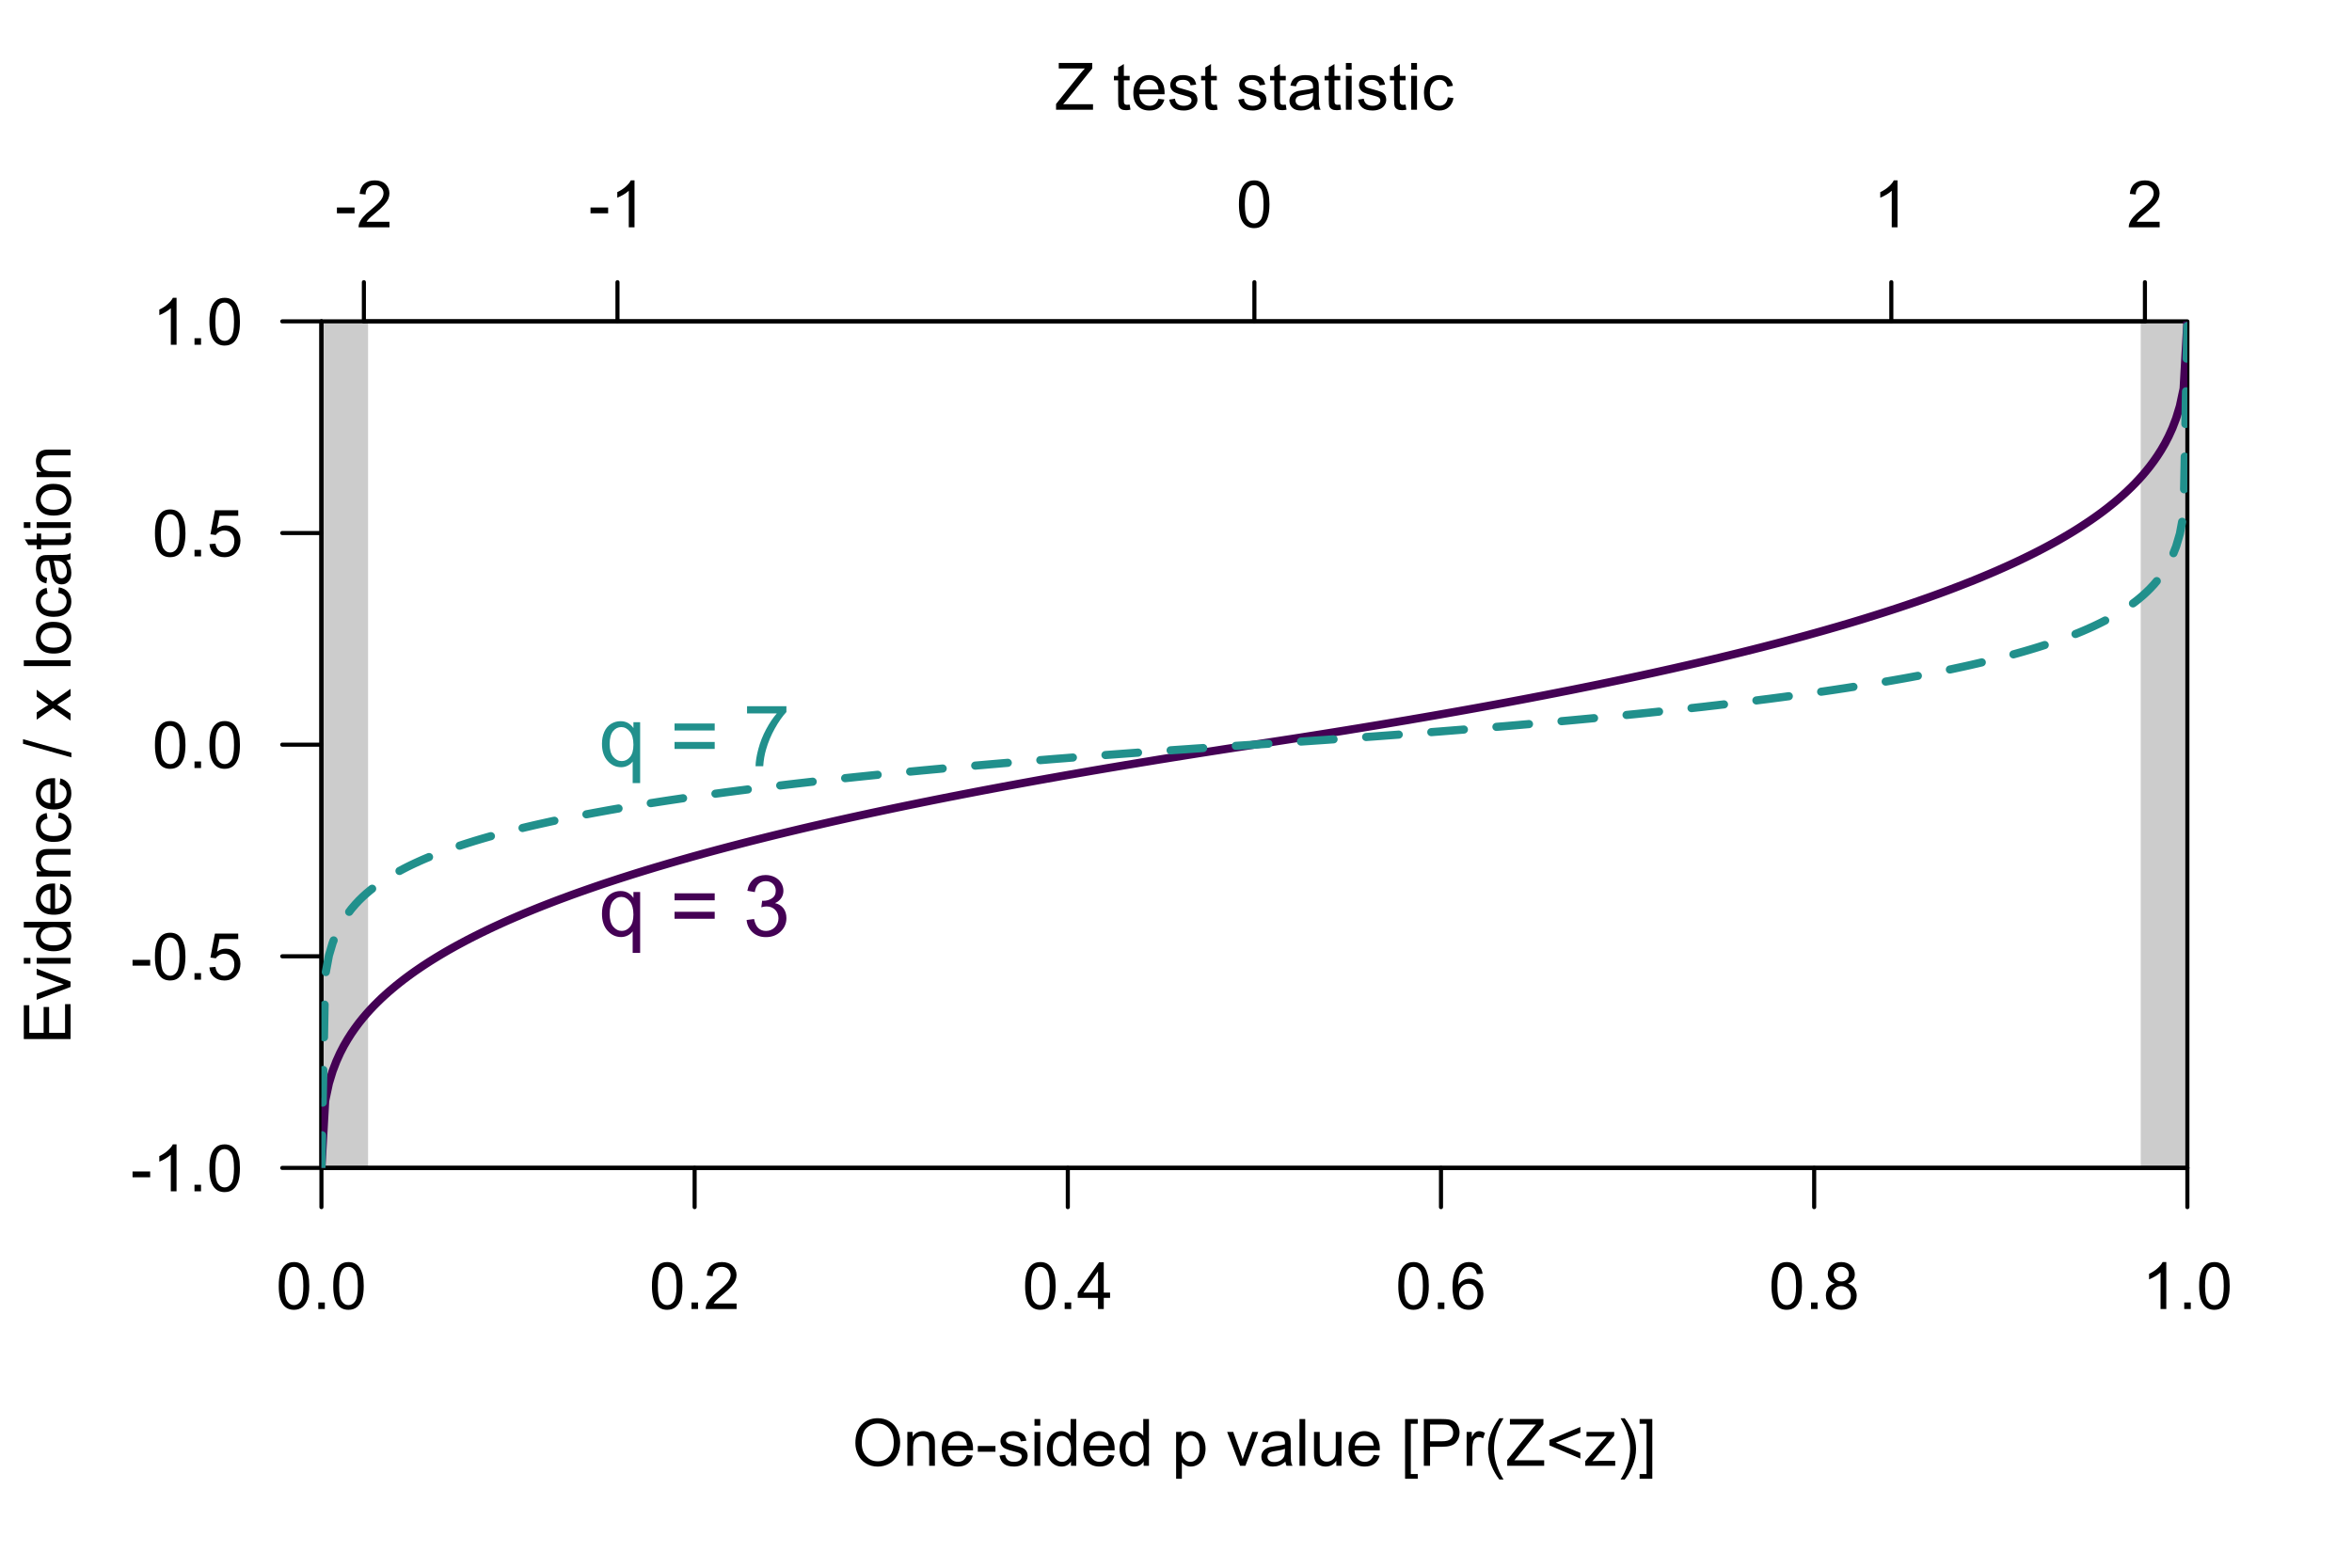 <?xml version="1.0" encoding="UTF-8"?>
<svg xmlns="http://www.w3.org/2000/svg" xmlns:xlink="http://www.w3.org/1999/xlink" width="432pt" height="288pt" viewBox="0 0 432 288" version="1.1">
<defs>
<g>
<symbol overflow="visible" id="glyph0-0">
<path style="stroke:none;" d="M 1.5 0 L 1.5 -7.5 L 7.5 -7.5 L 7.5 0 Z M 1.688 -0.188 L 7.312 -0.188 L 7.312 -7.312 L 1.688 -7.312 Z M 1.688 -0.188 "/>
</symbol>
<symbol overflow="visible" id="glyph0-1">
<path style="stroke:none;" d="M 0.5 -4.234 C 0.496 -5.246 0.602 -6.062 0.812 -6.688 C 1.02 -7.305 1.328 -7.785 1.742 -8.121 C 2.148 -8.457 2.668 -8.625 3.297 -8.625 C 3.758 -8.625 4.164 -8.531 4.512 -8.348 C 4.855 -8.16 5.141 -7.891 5.371 -7.543 C 5.594 -7.191 5.773 -6.766 5.906 -6.266 C 6.035 -5.762 6.098 -5.086 6.102 -4.234 C 6.098 -3.227 5.996 -2.414 5.789 -1.797 C 5.578 -1.176 5.266 -0.695 4.859 -0.359 C 4.445 -0.02 3.926 0.145 3.297 0.148 C 2.465 0.145 1.816 -0.148 1.348 -0.742 C 0.781 -1.457 0.496 -2.621 0.5 -4.234 Z M 1.582 -4.234 C 1.582 -2.824 1.746 -1.887 2.074 -1.418 C 2.402 -0.949 2.809 -0.715 3.297 -0.719 C 3.777 -0.715 4.184 -0.949 4.52 -1.422 C 4.848 -1.887 5.016 -2.824 5.016 -4.234 C 5.016 -5.648 4.848 -6.59 4.52 -7.055 C 4.184 -7.516 3.773 -7.746 3.289 -7.75 C 2.801 -7.746 2.414 -7.543 2.125 -7.137 C 1.762 -6.613 1.582 -5.645 1.582 -4.234 Z M 1.582 -4.234 "/>
</symbol>
<symbol overflow="visible" id="glyph0-2">
<path style="stroke:none;" d="M 1.09 0 L 1.09 -1.203 L 2.289 -1.203 L 2.289 0 Z M 1.09 0 "/>
</symbol>
<symbol overflow="visible" id="glyph0-3">
<path style="stroke:none;" d="M 6.039 -1.016 L 6.039 0 L 0.363 0 C 0.355 -0.254 0.395 -0.496 0.484 -0.734 C 0.629 -1.117 0.859 -1.5 1.18 -1.875 C 1.492 -2.25 1.953 -2.684 2.562 -3.176 C 3.492 -3.941 4.125 -4.547 4.453 -4.992 C 4.781 -5.438 4.945 -5.859 4.945 -6.266 C 4.945 -6.68 4.793 -7.031 4.496 -7.32 C 4.191 -7.602 3.805 -7.746 3.328 -7.75 C 2.82 -7.746 2.414 -7.594 2.109 -7.293 C 1.805 -6.984 1.648 -6.562 1.648 -6.031 L 0.562 -6.141 C 0.633 -6.945 0.91 -7.559 1.398 -7.988 C 1.879 -8.41 2.531 -8.625 3.352 -8.625 C 4.172 -8.625 4.824 -8.395 5.309 -7.938 C 5.789 -7.48 6.027 -6.914 6.031 -6.242 C 6.027 -5.895 5.957 -5.559 5.82 -5.227 C 5.676 -4.891 5.441 -4.539 5.117 -4.176 C 4.789 -3.805 4.25 -3.301 3.492 -2.664 C 2.859 -2.129 2.453 -1.77 2.273 -1.582 C 2.094 -1.395 1.945 -1.203 1.828 -1.016 Z M 6.039 -1.016 "/>
</symbol>
<symbol overflow="visible" id="glyph0-4">
<path style="stroke:none;" d="M 3.879 0 L 3.879 -2.055 L 0.152 -2.055 L 0.152 -3.023 L 4.07 -8.59 L 4.934 -8.59 L 4.934 -3.023 L 6.094 -3.023 L 6.094 -2.055 L 4.934 -2.055 L 4.934 0 Z M 3.879 -3.023 L 3.879 -6.898 L 1.188 -3.023 Z M 3.879 -3.023 "/>
</symbol>
<symbol overflow="visible" id="glyph0-5">
<path style="stroke:none;" d="M 5.969 -6.484 L 4.922 -6.406 C 4.828 -6.812 4.695 -7.113 4.523 -7.305 C 4.234 -7.605 3.883 -7.758 3.469 -7.758 C 3.133 -7.758 2.836 -7.664 2.586 -7.477 C 2.25 -7.234 1.988 -6.879 1.797 -6.414 C 1.605 -5.949 1.508 -5.289 1.5 -4.43 C 1.754 -4.812 2.062 -5.098 2.434 -5.289 C 2.797 -5.473 3.184 -5.566 3.586 -5.57 C 4.289 -5.566 4.887 -5.309 5.383 -4.793 C 5.875 -4.277 6.121 -3.609 6.125 -2.789 C 6.121 -2.25 6.004 -1.746 5.773 -1.285 C 5.539 -0.82 5.223 -0.469 4.816 -0.223 C 4.41 0.023 3.949 0.145 3.434 0.148 C 2.555 0.145 1.836 -0.176 1.285 -0.82 C 0.727 -1.469 0.449 -2.535 0.453 -4.02 C 0.449 -5.676 0.758 -6.883 1.371 -7.641 C 1.902 -8.297 2.621 -8.625 3.531 -8.625 C 4.207 -8.625 4.762 -8.434 5.195 -8.055 C 5.625 -7.676 5.883 -7.152 5.969 -6.484 Z M 1.664 -2.781 C 1.664 -2.418 1.738 -2.07 1.895 -1.738 C 2.043 -1.406 2.262 -1.152 2.543 -0.98 C 2.82 -0.801 3.109 -0.715 3.414 -0.719 C 3.859 -0.715 4.242 -0.895 4.566 -1.258 C 4.883 -1.613 5.043 -2.102 5.047 -2.727 C 5.043 -3.316 4.887 -3.785 4.57 -4.129 C 4.25 -4.469 3.852 -4.641 3.375 -4.641 C 2.898 -4.641 2.492 -4.469 2.16 -4.129 C 1.828 -3.785 1.664 -3.336 1.664 -2.781 Z M 1.664 -2.781 "/>
</symbol>
<symbol overflow="visible" id="glyph0-6">
<path style="stroke:none;" d="M 2.121 -4.656 C 1.684 -4.816 1.359 -5.047 1.148 -5.344 C 0.938 -5.641 0.832 -5.996 0.832 -6.41 C 0.832 -7.035 1.055 -7.559 1.504 -7.984 C 1.953 -8.41 2.551 -8.625 3.297 -8.625 C 4.043 -8.625 4.648 -8.406 5.109 -7.973 C 5.566 -7.535 5.793 -7.004 5.797 -6.383 C 5.793 -5.977 5.688 -5.629 5.48 -5.34 C 5.27 -5.043 4.953 -4.816 4.531 -4.656 C 5.055 -4.48 5.457 -4.203 5.734 -3.824 C 6.008 -3.438 6.145 -2.98 6.148 -2.453 C 6.145 -1.715 5.887 -1.098 5.367 -0.602 C 4.844 -0.102 4.16 0.145 3.316 0.148 C 2.469 0.145 1.785 -0.102 1.266 -0.605 C 0.742 -1.105 0.48 -1.734 0.484 -2.484 C 0.48 -3.039 0.621 -3.504 0.91 -3.887 C 1.191 -4.262 1.598 -4.52 2.121 -4.656 Z M 1.91 -6.445 C 1.91 -6.039 2.039 -5.707 2.301 -5.449 C 2.562 -5.191 2.902 -5.062 3.32 -5.062 C 3.723 -5.062 4.055 -5.188 4.32 -5.445 C 4.578 -5.695 4.711 -6.012 4.711 -6.387 C 4.711 -6.773 4.574 -7.098 4.309 -7.363 C 4.035 -7.625 3.703 -7.758 3.312 -7.758 C 2.906 -7.758 2.574 -7.629 2.309 -7.371 C 2.043 -7.113 1.91 -6.805 1.91 -6.445 Z M 1.57 -2.477 C 1.57 -2.176 1.641 -1.887 1.785 -1.605 C 1.926 -1.324 2.137 -1.105 2.422 -0.949 C 2.699 -0.793 3.004 -0.715 3.328 -0.719 C 3.832 -0.715 4.246 -0.879 4.578 -1.207 C 4.902 -1.531 5.066 -1.941 5.07 -2.445 C 5.066 -2.945 4.898 -3.367 4.562 -3.703 C 4.223 -4.035 3.801 -4.199 3.293 -4.203 C 2.793 -4.199 2.379 -4.035 2.059 -3.711 C 1.73 -3.379 1.57 -2.969 1.57 -2.477 Z M 1.57 -2.477 "/>
</symbol>
<symbol overflow="visible" id="glyph0-7">
<path style="stroke:none;" d="M 4.469 0 L 3.414 0 L 3.414 -6.719 C 3.16 -6.477 2.828 -6.234 2.414 -5.996 C 2 -5.75 1.629 -5.57 1.305 -5.449 L 1.305 -6.469 C 1.895 -6.742 2.41 -7.078 2.852 -7.477 C 3.293 -7.871 3.605 -8.254 3.789 -8.625 L 4.469 -8.625 Z M 4.469 0 "/>
</symbol>
<symbol overflow="visible" id="glyph0-8">
<path style="stroke:none;" d="M 0.383 -2.578 L 0.383 -3.641 L 3.621 -3.641 L 3.621 -2.578 Z M 0.383 -2.578 "/>
</symbol>
<symbol overflow="visible" id="glyph0-9">
<path style="stroke:none;" d="M 0.5 -2.25 L 1.605 -2.344 C 1.684 -1.805 1.871 -1.398 2.176 -1.125 C 2.473 -0.852 2.836 -0.715 3.258 -0.719 C 3.766 -0.715 4.195 -0.906 4.547 -1.293 C 4.898 -1.672 5.074 -2.18 5.074 -2.82 C 5.074 -3.414 4.902 -3.891 4.566 -4.242 C 4.227 -4.59 3.785 -4.762 3.242 -4.766 C 2.898 -4.762 2.594 -4.684 2.32 -4.531 C 2.047 -4.375 1.832 -4.176 1.676 -3.93 L 0.688 -4.062 L 1.516 -8.473 L 5.789 -8.473 L 5.789 -7.465 L 2.359 -7.465 L 1.898 -5.156 C 2.414 -5.516 2.953 -5.695 3.523 -5.695 C 4.27 -5.695 4.902 -5.434 5.422 -4.914 C 5.934 -4.395 6.191 -3.727 6.195 -2.914 C 6.191 -2.133 5.965 -1.461 5.516 -0.898 C 4.961 -0.199 4.211 0.145 3.258 0.148 C 2.477 0.145 1.836 -0.07 1.344 -0.508 C 0.844 -0.941 0.562 -1.523 0.5 -2.25 Z M 0.5 -2.25 "/>
</symbol>
<symbol overflow="visible" id="glyph0-10">
<path style="stroke:none;" d="M 0.578 -4.184 C 0.574 -5.605 0.957 -6.719 1.727 -7.531 C 2.488 -8.336 3.477 -8.742 4.695 -8.742 C 5.484 -8.742 6.199 -8.551 6.836 -8.172 C 7.473 -7.793 7.957 -7.266 8.293 -6.586 C 8.625 -5.906 8.793 -5.137 8.797 -4.281 C 8.793 -3.41 8.617 -2.633 8.27 -1.945 C 7.914 -1.258 7.418 -0.734 6.773 -0.383 C 6.125 -0.027 5.43 0.145 4.688 0.148 C 3.879 0.145 3.156 -0.047 2.52 -0.438 C 1.879 -0.824 1.395 -1.359 1.07 -2.039 C 0.738 -2.715 0.574 -3.43 0.578 -4.184 Z M 1.75 -4.164 C 1.746 -3.129 2.023 -2.312 2.586 -1.719 C 3.141 -1.121 3.84 -0.824 4.68 -0.828 C 5.535 -0.824 6.238 -1.125 6.793 -1.73 C 7.344 -2.328 7.621 -3.184 7.625 -4.289 C 7.621 -4.984 7.504 -5.594 7.27 -6.117 C 7.031 -6.641 6.684 -7.043 6.23 -7.332 C 5.77 -7.617 5.262 -7.762 4.699 -7.766 C 3.895 -7.762 3.199 -7.484 2.621 -6.934 C 2.035 -6.379 1.746 -5.457 1.75 -4.164 Z M 1.75 -4.164 "/>
</symbol>
<symbol overflow="visible" id="glyph0-11">
<path style="stroke:none;" d="M 0.789 0 L 0.789 -6.223 L 1.742 -6.223 L 1.742 -5.336 C 2.195 -6.02 2.855 -6.363 3.719 -6.363 C 4.09 -6.363 4.434 -6.293 4.754 -6.16 C 5.066 -6.023 5.305 -5.848 5.461 -5.633 C 5.617 -5.41 5.727 -5.152 5.789 -4.852 C 5.828 -4.656 5.848 -4.312 5.848 -3.828 L 5.848 0 L 4.793 0 L 4.793 -3.785 C 4.793 -4.215 4.75 -4.535 4.668 -4.75 C 4.586 -4.961 4.441 -5.129 4.234 -5.258 C 4.023 -5.383 3.777 -5.449 3.5 -5.449 C 3.047 -5.449 2.66 -5.305 2.332 -5.02 C 2.004 -4.734 1.84 -4.195 1.844 -3.398 L 1.844 0 Z M 0.789 0 "/>
</symbol>
<symbol overflow="visible" id="glyph0-12">
<path style="stroke:none;" d="M 5.051 -2.004 L 6.141 -1.867 C 5.969 -1.23 5.648 -0.738 5.184 -0.387 C 4.719 -0.035 4.125 0.141 3.406 0.141 C 2.492 0.141 1.77 -0.137 1.238 -0.699 C 0.699 -1.254 0.434 -2.043 0.438 -3.059 C 0.434 -4.105 0.703 -4.918 1.246 -5.496 C 1.781 -6.074 2.48 -6.363 3.344 -6.363 C 4.176 -6.363 4.855 -6.078 5.383 -5.512 C 5.91 -4.945 6.176 -4.148 6.176 -3.125 C 6.176 -3.059 6.172 -2.965 6.172 -2.844 L 1.531 -2.844 C 1.562 -2.156 1.758 -1.633 2.109 -1.27 C 2.457 -0.906 2.891 -0.727 3.41 -0.727 C 3.797 -0.727 4.125 -0.828 4.402 -1.031 C 4.672 -1.234 4.891 -1.559 5.051 -2.004 Z M 1.586 -3.711 L 5.062 -3.711 C 5.016 -4.227 4.883 -4.621 4.664 -4.887 C 4.328 -5.293 3.891 -5.496 3.359 -5.496 C 2.871 -5.496 2.465 -5.332 2.137 -5.008 C 1.805 -4.684 1.621 -4.25 1.586 -3.711 Z M 1.586 -3.711 "/>
</symbol>
<symbol overflow="visible" id="glyph0-13">
<path style="stroke:none;" d="M 0.367 -1.859 L 1.414 -2.023 C 1.469 -1.602 1.633 -1.281 1.902 -1.059 C 2.168 -0.836 2.543 -0.727 3.023 -0.727 C 3.508 -0.727 3.867 -0.824 4.102 -1.023 C 4.336 -1.219 4.453 -1.449 4.453 -1.719 C 4.453 -1.953 4.348 -2.141 4.141 -2.281 C 3.996 -2.371 3.637 -2.492 3.062 -2.637 C 2.289 -2.832 1.754 -3 1.457 -3.145 C 1.156 -3.285 0.93 -3.48 0.777 -3.734 C 0.621 -3.984 0.543 -4.266 0.547 -4.57 C 0.543 -4.844 0.605 -5.098 0.734 -5.34 C 0.859 -5.574 1.035 -5.773 1.254 -5.93 C 1.418 -6.047 1.641 -6.148 1.926 -6.234 C 2.207 -6.32 2.512 -6.363 2.836 -6.363 C 3.324 -6.363 3.75 -6.293 4.121 -6.152 C 4.488 -6.012 4.762 -5.82 4.938 -5.578 C 5.113 -5.336 5.234 -5.016 5.305 -4.617 L 4.273 -4.477 C 4.223 -4.797 4.086 -5.047 3.863 -5.227 C 3.637 -5.406 3.32 -5.496 2.914 -5.496 C 2.426 -5.496 2.082 -5.414 1.875 -5.254 C 1.664 -5.094 1.559 -4.906 1.562 -4.695 C 1.559 -4.555 1.602 -4.434 1.695 -4.324 C 1.773 -4.211 1.91 -4.117 2.098 -4.043 C 2.203 -4.004 2.512 -3.914 3.031 -3.773 C 3.773 -3.574 4.293 -3.41 4.59 -3.285 C 4.879 -3.156 5.113 -2.973 5.285 -2.73 C 5.453 -2.488 5.535 -2.188 5.539 -1.828 C 5.535 -1.477 5.434 -1.145 5.23 -0.832 C 5.023 -0.52 4.727 -0.277 4.34 -0.113 C 3.953 0.059 3.516 0.141 3.031 0.141 C 2.219 0.141 1.602 -0.027 1.18 -0.363 C 0.754 -0.699 0.484 -1.195 0.367 -1.859 Z M 0.367 -1.859 "/>
</symbol>
<symbol overflow="visible" id="glyph0-14">
<path style="stroke:none;" d="M 0.797 -7.375 L 0.797 -8.59 L 1.852 -8.59 L 1.852 -7.375 Z M 0.797 0 L 0.797 -6.223 L 1.852 -6.223 L 1.852 0 Z M 0.797 0 "/>
</symbol>
<symbol overflow="visible" id="glyph0-15">
<path style="stroke:none;" d="M 4.828 0 L 4.828 -0.785 C 4.43 -0.168 3.848 0.141 3.086 0.141 C 2.59 0.141 2.133 0.004 1.719 -0.27 C 1.297 -0.543 0.977 -0.922 0.75 -1.414 C 0.523 -1.898 0.41 -2.465 0.41 -3.105 C 0.41 -3.727 0.512 -4.289 0.719 -4.797 C 0.926 -5.301 1.238 -5.688 1.652 -5.957 C 2.066 -6.227 2.527 -6.363 3.039 -6.363 C 3.41 -6.363 3.746 -6.281 4.043 -6.125 C 4.336 -5.965 4.574 -5.762 4.758 -5.508 L 4.758 -8.59 L 5.805 -8.59 L 5.805 0 Z M 1.492 -3.105 C 1.488 -2.309 1.656 -1.711 1.996 -1.316 C 2.328 -0.922 2.727 -0.727 3.188 -0.727 C 3.648 -0.727 4.039 -0.914 4.359 -1.293 C 4.68 -1.668 4.84 -2.242 4.844 -3.016 C 4.84 -3.867 4.676 -4.492 4.352 -4.895 C 4.02 -5.289 3.617 -5.488 3.141 -5.492 C 2.672 -5.488 2.277 -5.297 1.965 -4.918 C 1.645 -4.531 1.488 -3.93 1.492 -3.105 Z M 1.492 -3.105 "/>
</symbol>
<symbol overflow="visible" id="glyph0-16">
<path style="stroke:none;" d=""/>
</symbol>
<symbol overflow="visible" id="glyph0-17">
<path style="stroke:none;" d="M 0.789 2.383 L 0.789 -6.223 L 1.75 -6.223 L 1.75 -5.414 C 1.977 -5.73 2.234 -5.965 2.52 -6.125 C 2.801 -6.281 3.145 -6.363 3.555 -6.363 C 4.082 -6.363 4.551 -6.227 4.961 -5.953 C 5.363 -5.68 5.672 -5.293 5.883 -4.793 C 6.09 -4.293 6.191 -3.746 6.195 -3.156 C 6.191 -2.52 6.078 -1.945 5.852 -1.438 C 5.621 -0.922 5.289 -0.531 4.855 -0.266 C 4.418 0.008 3.961 0.141 3.48 0.141 C 3.129 0.141 2.812 0.066 2.535 -0.082 C 2.254 -0.23 2.023 -0.418 1.844 -0.645 L 1.844 2.383 Z M 1.746 -3.078 C 1.746 -2.273 1.906 -1.684 2.23 -1.301 C 2.555 -0.918 2.949 -0.727 3.41 -0.727 C 3.879 -0.727 4.277 -0.922 4.613 -1.32 C 4.945 -1.711 5.113 -2.328 5.117 -3.164 C 5.113 -3.953 4.949 -4.547 4.625 -4.945 C 4.297 -5.34 3.91 -5.535 3.457 -5.539 C 3.004 -5.535 2.605 -5.324 2.262 -4.906 C 1.918 -4.484 1.746 -3.875 1.746 -3.078 Z M 1.746 -3.078 "/>
</symbol>
<symbol overflow="visible" id="glyph0-18">
<path style="stroke:none;" d="M 2.52 0 L 0.152 -6.223 L 1.266 -6.223 L 2.602 -2.496 C 2.746 -2.09 2.879 -1.672 3 -1.242 C 3.094 -1.57 3.223 -1.965 3.391 -2.426 L 4.773 -6.223 L 5.859 -6.223 L 3.504 0 Z M 2.52 0 "/>
</symbol>
<symbol overflow="visible" id="glyph0-19">
<path style="stroke:none;" d="M 4.852 -0.766 C 4.461 -0.434 4.082 -0.199 3.723 -0.062 C 3.355 0.074 2.969 0.141 2.562 0.141 C 1.875 0.141 1.352 -0.023 0.984 -0.359 C 0.617 -0.688 0.434 -1.117 0.434 -1.641 C 0.434 -1.945 0.5 -2.223 0.641 -2.473 C 0.777 -2.723 0.961 -2.926 1.188 -3.082 C 1.41 -3.234 1.664 -3.348 1.945 -3.43 C 2.152 -3.477 2.465 -3.531 2.883 -3.586 C 3.734 -3.688 4.359 -3.809 4.766 -3.949 C 4.766 -4.09 4.77 -4.18 4.77 -4.227 C 4.77 -4.648 4.668 -4.953 4.469 -5.133 C 4.199 -5.371 3.801 -5.488 3.27 -5.492 C 2.77 -5.488 2.402 -5.402 2.168 -5.23 C 1.934 -5.055 1.758 -4.746 1.648 -4.305 L 0.617 -4.445 C 0.707 -4.887 0.863 -5.242 1.078 -5.516 C 1.289 -5.781 1.598 -5.992 2.008 -6.141 C 2.41 -6.289 2.883 -6.363 3.422 -6.363 C 3.953 -6.363 4.383 -6.301 4.715 -6.176 C 5.047 -6.051 5.293 -5.891 5.449 -5.703 C 5.605 -5.512 5.715 -5.273 5.777 -4.984 C 5.809 -4.805 5.824 -4.48 5.828 -4.016 L 5.828 -2.609 C 5.824 -1.625 5.848 -1.004 5.895 -0.746 C 5.941 -0.484 6.031 -0.238 6.164 0 L 5.062 0 C 4.953 -0.219 4.883 -0.473 4.852 -0.766 Z M 4.766 -3.125 C 4.375 -2.965 3.801 -2.832 3.039 -2.727 C 2.605 -2.66 2.301 -2.59 2.121 -2.516 C 1.941 -2.434 1.801 -2.32 1.703 -2.172 C 1.605 -2.02 1.559 -1.852 1.559 -1.672 C 1.559 -1.387 1.664 -1.152 1.875 -0.969 C 2.086 -0.777 2.398 -0.684 2.812 -0.688 C 3.219 -0.684 3.578 -0.773 3.895 -0.953 C 4.211 -1.129 4.445 -1.371 4.594 -1.68 C 4.707 -1.918 4.762 -2.27 4.766 -2.734 Z M 4.766 -3.125 "/>
</symbol>
<symbol overflow="visible" id="glyph0-20">
<path style="stroke:none;" d="M 0.766 0 L 0.766 -8.59 L 1.82 -8.59 L 1.82 0 Z M 0.766 0 "/>
</symbol>
<symbol overflow="visible" id="glyph0-21">
<path style="stroke:none;" d="M 4.867 0 L 4.867 -0.914 C 4.379 -0.211 3.723 0.141 2.895 0.141 C 2.527 0.141 2.184 0.07 1.867 -0.07 C 1.547 -0.211 1.309 -0.387 1.156 -0.602 C 1 -0.812 0.895 -1.074 0.832 -1.383 C 0.785 -1.59 0.762 -1.918 0.766 -2.367 L 0.766 -6.223 L 1.82 -6.223 L 1.82 -2.773 C 1.816 -2.219 1.84 -1.848 1.887 -1.656 C 1.949 -1.379 2.09 -1.16 2.309 -1.004 C 2.523 -0.84 2.789 -0.762 3.105 -0.766 C 3.418 -0.762 3.715 -0.844 3.996 -1.008 C 4.273 -1.172 4.469 -1.391 4.586 -1.672 C 4.699 -1.949 4.758 -2.355 4.758 -2.891 L 4.758 -6.223 L 5.812 -6.223 L 5.812 0 Z M 4.867 0 "/>
</symbol>
<symbol overflow="visible" id="glyph0-22">
<path style="stroke:none;" d="M 0.812 2.383 L 0.812 -8.59 L 3.141 -8.59 L 3.141 -7.719 L 1.867 -7.719 L 1.867 1.512 L 3.141 1.512 L 3.141 2.383 Z M 0.812 2.383 "/>
</symbol>
<symbol overflow="visible" id="glyph0-23">
<path style="stroke:none;" d="M 0.926 0 L 0.926 -8.59 L 4.164 -8.59 C 4.734 -8.59 5.172 -8.562 5.473 -8.508 C 5.895 -8.438 6.246 -8.301 6.531 -8.105 C 6.816 -7.906 7.047 -7.633 7.223 -7.277 C 7.395 -6.918 7.48 -6.527 7.484 -6.105 C 7.48 -5.371 7.25 -4.75 6.785 -4.25 C 6.316 -3.742 5.477 -3.492 4.266 -3.492 L 2.062 -3.492 L 2.062 0 Z M 2.062 -4.508 L 4.281 -4.508 C 5.012 -4.504 5.535 -4.641 5.848 -4.918 C 6.156 -5.188 6.309 -5.574 6.312 -6.07 C 6.309 -6.43 6.219 -6.734 6.039 -6.992 C 5.855 -7.242 5.617 -7.414 5.32 -7.5 C 5.125 -7.551 4.77 -7.574 4.258 -7.578 L 2.062 -7.578 Z M 2.062 -4.508 "/>
</symbol>
<symbol overflow="visible" id="glyph0-24">
<path style="stroke:none;" d="M 0.781 0 L 0.781 -6.223 L 1.727 -6.223 L 1.727 -5.281 C 1.969 -5.719 2.191 -6.012 2.398 -6.152 C 2.602 -6.293 2.828 -6.363 3.078 -6.363 C 3.43 -6.363 3.793 -6.25 4.16 -6.023 L 3.797 -5.047 C 3.539 -5.195 3.281 -5.273 3.023 -5.273 C 2.793 -5.273 2.586 -5.203 2.402 -5.066 C 2.215 -4.926 2.082 -4.734 2.008 -4.488 C 1.891 -4.113 1.832 -3.703 1.836 -3.258 L 1.836 0 Z M 0.781 0 "/>
</symbol>
<symbol overflow="visible" id="glyph0-25">
<path style="stroke:none;" d="M 2.805 2.523 C 2.223 1.785 1.73 0.93 1.328 -0.055 C 0.926 -1.035 0.727 -2.055 0.727 -3.109 C 0.727 -4.039 0.875 -4.93 1.18 -5.781 C 1.523 -6.77 2.066 -7.754 2.805 -8.734 L 3.562 -8.734 C 3.086 -7.918 2.773 -7.34 2.625 -6.996 C 2.383 -6.457 2.195 -5.895 2.062 -5.309 C 1.895 -4.574 1.809 -3.84 1.812 -3.105 C 1.809 -1.227 2.395 0.648 3.562 2.523 Z M 2.805 2.523 "/>
</symbol>
<symbol overflow="visible" id="glyph0-26">
<path style="stroke:none;" d="M 0.242 0 L 0.242 -1.055 L 4.641 -6.555 C 4.953 -6.941 5.25 -7.281 5.531 -7.578 L 0.738 -7.578 L 0.738 -8.59 L 6.891 -8.59 L 6.891 -7.578 L 2.07 -1.617 L 1.547 -1.016 L 7.031 -1.016 L 7.031 0 Z M 0.242 0 "/>
</symbol>
<symbol overflow="visible" id="glyph0-27">
<path style="stroke:none;" d="M 0.656 -3.758 L 0.656 -4.742 L 6.344 -7.141 L 6.344 -6.094 L 1.836 -4.242 L 6.344 -2.375 L 6.344 -1.324 Z M 0.656 -3.758 "/>
</symbol>
<symbol overflow="visible" id="glyph0-28">
<path style="stroke:none;" d="M 0.234 0 L 0.234 -0.855 L 4.195 -5.402 C 3.746 -5.379 3.348 -5.367 3.008 -5.367 L 0.469 -5.367 L 0.469 -6.223 L 5.555 -6.223 L 5.555 -5.523 L 2.188 -1.578 L 1.535 -0.855 C 2.004 -0.887 2.445 -0.902 2.867 -0.906 L 5.742 -0.906 L 5.742 0 Z M 0.234 0 "/>
</symbol>
<symbol overflow="visible" id="glyph0-29">
<path style="stroke:none;" d="M 1.484 2.523 L 0.727 2.523 C 1.891 0.648 2.473 -1.227 2.477 -3.105 C 2.473 -3.84 2.391 -4.566 2.227 -5.289 C 2.094 -5.875 1.906 -6.438 1.672 -6.977 C 1.516 -7.328 1.203 -7.914 0.727 -8.734 L 1.484 -8.734 C 2.215 -7.754 2.758 -6.77 3.109 -5.781 C 3.41 -4.93 3.562 -4.039 3.562 -3.109 C 3.562 -2.055 3.359 -1.035 2.957 -0.055 C 2.551 0.93 2.059 1.785 1.484 2.523 Z M 1.484 2.523 "/>
</symbol>
<symbol overflow="visible" id="glyph0-30">
<path style="stroke:none;" d="M 2.555 2.383 L 0.227 2.383 L 0.227 1.512 L 1.5 1.512 L 1.5 -7.719 L 0.227 -7.719 L 0.227 -8.59 L 2.555 -8.59 Z M 2.555 2.383 "/>
</symbol>
<symbol overflow="visible" id="glyph0-31">
<path style="stroke:none;" d="M 3.094 -0.945 L 3.246 -0.012 C 2.949 0.051 2.684 0.082 2.449 0.082 C 2.066 0.082 1.77 0.023 1.559 -0.098 C 1.348 -0.219 1.199 -0.379 1.113 -0.578 C 1.027 -0.773 0.984 -1.188 0.984 -1.82 L 0.984 -5.402 L 0.211 -5.402 L 0.211 -6.223 L 0.984 -6.223 L 0.984 -7.766 L 2.031 -8.398 L 2.031 -6.223 L 3.094 -6.223 L 3.094 -5.402 L 2.031 -5.402 L 2.031 -1.766 C 2.027 -1.461 2.047 -1.27 2.086 -1.184 C 2.125 -1.098 2.184 -1.027 2.27 -0.977 C 2.352 -0.926 2.473 -0.902 2.633 -0.902 C 2.742 -0.902 2.898 -0.914 3.094 -0.945 Z M 3.094 -0.945 "/>
</symbol>
<symbol overflow="visible" id="glyph0-32">
<path style="stroke:none;" d="M 4.852 -2.281 L 5.891 -2.145 C 5.773 -1.426 5.484 -0.863 5.02 -0.465 C 4.551 -0.059 3.977 0.141 3.297 0.141 C 2.445 0.141 1.762 -0.137 1.246 -0.695 C 0.727 -1.25 0.469 -2.047 0.469 -3.086 C 0.469 -3.754 0.578 -4.344 0.801 -4.852 C 1.023 -5.355 1.363 -5.73 1.816 -5.984 C 2.27 -6.234 2.766 -6.363 3.305 -6.363 C 3.98 -6.363 4.531 -6.191 4.965 -5.848 C 5.391 -5.504 5.668 -5.02 5.789 -4.395 L 4.766 -4.234 C 4.664 -4.652 4.492 -4.969 4.246 -5.18 C 3.996 -5.391 3.695 -5.496 3.344 -5.496 C 2.809 -5.496 2.379 -5.305 2.051 -4.922 C 1.719 -4.539 1.551 -3.938 1.555 -3.117 C 1.551 -2.281 1.711 -1.672 2.035 -1.293 C 2.352 -0.914 2.77 -0.727 3.289 -0.727 C 3.695 -0.727 4.043 -0.852 4.324 -1.105 C 4.602 -1.359 4.777 -1.75 4.852 -2.281 Z M 4.852 -2.281 "/>
</symbol>
<symbol overflow="visible" id="glyph1-0">
<path style="stroke:none;" d="M 0 -1.5 L -7.5 -1.5 L -7.5 -7.5 L 0 -7.5 Z M -0.188 -1.688 L -0.188 -7.312 L -7.312 -7.312 L -7.312 -1.688 Z M -0.188 -1.688 "/>
</symbol>
<symbol overflow="visible" id="glyph1-1">
<path style="stroke:none;" d="M 0 -0.949 L -8.59 -0.949 L -8.59 -7.16 L -7.578 -7.16 L -7.578 -2.086 L -4.945 -2.086 L -4.945 -6.836 L -3.938 -6.836 L -3.938 -2.086 L -1.012 -2.086 L -1.012 -7.359 L 0 -7.359 Z M 0 -0.949 "/>
</symbol>
<symbol overflow="visible" id="glyph1-2">
<path style="stroke:none;" d="M 0 -2.52 L -6.223 -0.152 L -6.223 -1.266 L -2.496 -2.602 C -2.09 -2.746 -1.672 -2.879 -1.242 -3 C -1.57 -3.094 -1.965 -3.223 -2.426 -3.391 L -6.223 -4.773 L -6.223 -5.859 L 0 -3.504 Z M 0 -2.52 "/>
</symbol>
<symbol overflow="visible" id="glyph1-3">
<path style="stroke:none;" d="M -7.375 -0.797 L -8.59 -0.797 L -8.59 -1.852 L -7.375 -1.852 Z M 0 -0.797 L -6.223 -0.797 L -6.223 -1.852 L 0 -1.852 Z M 0 -0.797 "/>
</symbol>
<symbol overflow="visible" id="glyph1-4">
<path style="stroke:none;" d="M 0 -4.828 L -0.785 -4.828 C -0.168 -4.43 0.141 -3.848 0.141 -3.086 C 0.141 -2.59 0.004 -2.133 -0.27 -1.719 C -0.543 -1.297 -0.922 -0.977 -1.414 -0.75 C -1.898 -0.523 -2.465 -0.41 -3.105 -0.41 C -3.727 -0.41 -4.289 -0.512 -4.797 -0.719 C -5.301 -0.926 -5.688 -1.238 -5.957 -1.652 C -6.227 -2.066 -6.363 -2.527 -6.363 -3.043 C -6.363 -3.414 -6.281 -3.75 -6.125 -4.043 C -5.965 -4.336 -5.762 -4.574 -5.508 -4.758 L -8.59 -4.758 L -8.59 -5.809 L 0 -5.805 Z M -3.105 -1.496 C -2.309 -1.492 -1.711 -1.66 -1.316 -1.996 C -0.922 -2.328 -0.727 -2.727 -0.727 -3.188 C -0.727 -3.648 -0.914 -4.039 -1.289 -4.359 C -1.664 -4.68 -2.238 -4.84 -3.016 -4.844 C -3.867 -4.84 -4.492 -4.676 -4.895 -4.352 C -5.289 -4.023 -5.488 -3.621 -5.492 -3.141 C -5.488 -2.672 -5.297 -2.277 -4.918 -1.965 C -4.531 -1.648 -3.93 -1.492 -3.105 -1.496 Z M -3.105 -1.496 "/>
</symbol>
<symbol overflow="visible" id="glyph1-5">
<path style="stroke:none;" d="M -2.004 -5.051 L -1.867 -6.141 C -1.23 -5.969 -0.738 -5.648 -0.387 -5.184 C -0.035 -4.719 0.141 -4.125 0.141 -3.406 C 0.141 -2.492 -0.137 -1.77 -0.699 -1.238 C -1.254 -0.703 -2.043 -0.438 -3.059 -0.441 C -4.105 -0.438 -4.918 -0.707 -5.496 -1.25 C -6.074 -1.785 -6.363 -2.484 -6.363 -3.348 C -6.363 -4.176 -6.078 -4.855 -5.512 -5.383 C -4.945 -5.91 -4.148 -6.176 -3.121 -6.176 C -3.055 -6.176 -2.961 -6.172 -2.84 -6.172 L -2.844 -1.531 C -2.156 -1.566 -1.633 -1.762 -1.27 -2.109 C -0.906 -2.457 -0.727 -2.891 -0.727 -3.41 C -0.727 -3.797 -0.828 -4.125 -1.031 -4.402 C -1.234 -4.672 -1.559 -4.891 -2.004 -5.051 Z M -3.711 -1.59 L -3.707 -5.062 C -4.227 -5.016 -4.621 -4.883 -4.887 -4.664 C -5.293 -4.328 -5.496 -3.891 -5.496 -3.359 C -5.496 -2.871 -5.332 -2.465 -5.008 -2.137 C -4.684 -1.805 -4.25 -1.621 -3.711 -1.59 Z M -3.711 -1.59 "/>
</symbol>
<symbol overflow="visible" id="glyph1-6">
<path style="stroke:none;" d="M 0 -0.789 L -6.223 -0.793 L -6.223 -1.742 L -5.336 -1.742 C -6.02 -2.195 -6.363 -2.855 -6.363 -3.723 C -6.363 -4.09 -6.293 -4.434 -6.16 -4.754 C -6.023 -5.066 -5.848 -5.305 -5.633 -5.461 C -5.41 -5.617 -5.152 -5.727 -4.852 -5.789 C -4.656 -5.828 -4.312 -5.848 -3.824 -5.848 L 0 -5.848 L 0 -4.793 L -3.785 -4.793 C -4.215 -4.793 -4.535 -4.75 -4.75 -4.668 C -4.961 -4.586 -5.129 -4.441 -5.258 -4.234 C -5.383 -4.023 -5.449 -3.777 -5.449 -3.5 C -5.449 -3.047 -5.305 -2.66 -5.02 -2.336 C -4.734 -2.008 -4.195 -1.844 -3.398 -1.848 L 0 -1.844 Z M 0 -0.789 "/>
</symbol>
<symbol overflow="visible" id="glyph1-7">
<path style="stroke:none;" d="M -2.277 -4.852 L -2.145 -5.891 C -1.426 -5.773 -0.863 -5.484 -0.465 -5.02 C -0.059 -4.551 0.141 -3.977 0.141 -3.297 C 0.141 -2.445 -0.137 -1.762 -0.695 -1.246 C -1.25 -0.727 -2.047 -0.469 -3.086 -0.469 C -3.754 -0.469 -4.344 -0.578 -4.852 -0.801 C -5.355 -1.023 -5.73 -1.363 -5.984 -1.82 C -6.234 -2.273 -6.363 -2.77 -6.363 -3.305 C -6.363 -3.98 -6.191 -4.531 -5.848 -4.965 C -5.504 -5.391 -5.02 -5.668 -4.395 -5.789 L -4.234 -4.766 C -4.652 -4.664 -4.969 -4.492 -5.18 -4.246 C -5.391 -3.996 -5.496 -3.695 -5.496 -3.348 C -5.496 -2.812 -5.305 -2.383 -4.922 -2.051 C -4.539 -1.719 -3.938 -1.551 -3.117 -1.555 C -2.281 -1.551 -1.672 -1.711 -1.293 -2.035 C -0.914 -2.352 -0.727 -2.77 -0.727 -3.289 C -0.727 -3.695 -0.852 -4.043 -1.105 -4.324 C -1.359 -4.602 -1.75 -4.777 -2.277 -4.852 Z M -2.277 -4.852 "/>
</symbol>
<symbol overflow="visible" id="glyph1-8">
<path style="stroke:none;" d=""/>
</symbol>
<symbol overflow="visible" id="glyph1-9">
<path style="stroke:none;" d="M 0.148 0 L -8.734 -2.492 L -8.734 -3.336 L 0.148 -0.852 Z M 0.148 0 "/>
</symbol>
<symbol overflow="visible" id="glyph1-10">
<path style="stroke:none;" d="M 0 -0.086 L -3.234 -2.359 L -6.223 -0.258 L -6.223 -1.578 L -4.766 -2.531 C -4.484 -2.711 -4.254 -2.855 -4.066 -2.965 C -4.324 -3.137 -4.551 -3.293 -4.75 -3.441 L -6.223 -4.488 L -6.223 -5.75 L -3.293 -3.598 L 0 -5.914 L 0 -4.617 L -1.934 -3.34 L -2.453 -3 L 0 -1.367 Z M 0 -0.086 "/>
</symbol>
<symbol overflow="visible" id="glyph1-11">
<path style="stroke:none;" d="M 0 -0.766 L -8.59 -0.77 L -8.59 -1.824 L 0 -1.82 Z M 0 -0.766 "/>
</symbol>
<symbol overflow="visible" id="glyph1-12">
<path style="stroke:none;" d="M -3.109 -0.398 C -4.262 -0.398 -5.117 -0.719 -5.672 -1.359 C -6.133 -1.895 -6.363 -2.547 -6.363 -3.316 C -6.363 -4.172 -6.082 -4.871 -5.52 -5.414 C -4.957 -5.953 -4.184 -6.223 -3.199 -6.227 C -2.395 -6.223 -1.762 -6.102 -1.309 -5.867 C -0.848 -5.625 -0.492 -5.277 -0.238 -4.82 C 0.016 -4.359 0.141 -3.859 0.141 -3.316 C 0.141 -2.441 -0.137 -1.734 -0.695 -1.203 C -1.254 -0.664 -2.059 -0.398 -3.109 -0.398 Z M -3.109 -1.484 C -2.309 -1.48 -1.711 -1.656 -1.32 -2.004 C -0.922 -2.348 -0.727 -2.785 -0.727 -3.316 C -0.727 -3.84 -0.926 -4.273 -1.324 -4.621 C -1.723 -4.969 -2.328 -5.145 -3.145 -5.145 C -3.914 -5.145 -4.496 -4.969 -4.895 -4.617 C -5.289 -4.266 -5.488 -3.832 -5.492 -3.316 C -5.488 -2.789 -5.293 -2.352 -4.898 -2.004 C -4.5 -1.656 -3.902 -1.48 -3.109 -1.484 Z M -3.109 -1.484 "/>
</symbol>
<symbol overflow="visible" id="glyph1-13">
<path style="stroke:none;" d="M -0.766 -4.852 C -0.434 -4.461 -0.199 -4.082 -0.062 -3.723 C 0.074 -3.355 0.141 -2.969 0.141 -2.562 C 0.141 -1.875 -0.023 -1.352 -0.359 -0.984 C -0.688 -0.617 -1.117 -0.434 -1.641 -0.434 C -1.945 -0.434 -2.223 -0.5 -2.473 -0.641 C -2.723 -0.777 -2.926 -0.961 -3.082 -1.188 C -3.234 -1.41 -3.348 -1.664 -3.43 -1.945 C -3.477 -2.152 -3.531 -2.465 -3.586 -2.883 C -3.688 -3.734 -3.809 -4.359 -3.949 -4.766 C -4.09 -4.766 -4.18 -4.77 -4.227 -4.77 C -4.648 -4.77 -4.953 -4.668 -5.133 -4.469 C -5.371 -4.199 -5.488 -3.801 -5.492 -3.27 C -5.488 -2.773 -5.402 -2.406 -5.23 -2.172 C -5.055 -1.934 -4.746 -1.758 -4.305 -1.648 L -4.445 -0.617 C -4.887 -0.707 -5.242 -0.863 -5.516 -1.078 C -5.781 -1.293 -5.992 -1.602 -6.141 -2.012 C -6.289 -2.414 -6.363 -2.887 -6.363 -3.422 C -6.363 -3.953 -6.301 -4.383 -6.176 -4.715 C -6.051 -5.047 -5.891 -5.293 -5.703 -5.449 C -5.512 -5.605 -5.273 -5.715 -4.984 -5.777 C -4.805 -5.809 -4.48 -5.824 -4.016 -5.828 L -2.605 -5.828 C -1.625 -5.824 -1.004 -5.848 -0.746 -5.895 C -0.48 -5.941 -0.234 -6.031 0 -6.164 L 0 -5.062 C -0.219 -4.953 -0.473 -4.883 -0.766 -4.852 Z M -3.121 -4.766 C -2.961 -4.375 -2.828 -3.801 -2.727 -3.039 C -2.66 -2.605 -2.59 -2.301 -2.516 -2.121 C -2.434 -1.941 -2.32 -1.801 -2.172 -1.703 C -2.02 -1.605 -1.852 -1.559 -1.672 -1.559 C -1.387 -1.559 -1.152 -1.664 -0.965 -1.875 C -0.773 -2.086 -0.68 -2.398 -0.684 -2.812 C -0.68 -3.219 -0.77 -3.578 -0.949 -3.895 C -1.129 -4.211 -1.371 -4.445 -1.68 -4.594 C -1.918 -4.707 -2.27 -4.762 -2.734 -4.766 Z M -3.121 -4.766 "/>
</symbol>
<symbol overflow="visible" id="glyph1-14">
<path style="stroke:none;" d="M -0.941 -3.094 L -0.012 -3.246 C 0.051 -2.949 0.082 -2.684 0.082 -2.449 C 0.082 -2.066 0.023 -1.77 -0.098 -1.559 C -0.219 -1.348 -0.379 -1.199 -0.574 -1.113 C -0.77 -1.027 -1.184 -0.984 -1.82 -0.984 L -5.402 -0.984 L -5.402 -0.211 L -6.223 -0.211 L -6.223 -0.984 L -7.766 -0.984 L -8.398 -2.035 L -6.223 -2.035 L -6.223 -3.094 L -5.402 -3.094 L -5.402 -2.035 L -1.762 -2.031 C -1.461 -2.027 -1.27 -2.047 -1.184 -2.086 C -1.098 -2.125 -1.027 -2.184 -0.977 -2.27 C -0.926 -2.352 -0.902 -2.473 -0.902 -2.633 C -0.902 -2.742 -0.914 -2.898 -0.941 -3.094 Z M -0.941 -3.094 "/>
</symbol>
<symbol overflow="visible" id="glyph2-0">
<path style="stroke:none;" d="M 1.949 0 L 1.949 -9.75 L 9.75 -9.75 L 9.75 0 Z M 2.195 -0.242 L 9.508 -0.242 L 9.508 -9.508 L 2.195 -9.508 Z M 2.195 -0.242 "/>
</symbol>
<symbol overflow="visible" id="glyph2-1">
<path style="stroke:none;" d="M 6.184 3.102 L 6.184 -0.859 C 5.969 -0.559 5.672 -0.309 5.289 -0.113 C 4.902 0.086 4.496 0.18 4.066 0.184 C 3.105 0.18 2.277 -0.199 1.586 -0.965 C 0.891 -1.73 0.543 -2.781 0.547 -4.121 C 0.543 -4.93 0.684 -5.66 0.969 -6.305 C 1.25 -6.949 1.66 -7.438 2.195 -7.773 C 2.73 -8.105 3.32 -8.273 3.961 -8.273 C 4.961 -8.273 5.746 -7.852 6.324 -7.008 L 6.324 -8.09 L 7.555 -8.09 L 7.555 3.102 Z M 1.957 -4.066 C 1.957 -3.027 2.176 -2.246 2.613 -1.727 C 3.051 -1.203 3.574 -0.941 4.184 -0.945 C 4.766 -0.941 5.266 -1.191 5.691 -1.688 C 6.109 -2.18 6.32 -2.93 6.324 -3.945 C 6.32 -5.02 6.098 -5.832 5.656 -6.375 C 5.207 -6.918 4.688 -7.188 4.09 -7.191 C 3.496 -7.188 2.992 -6.938 2.578 -6.434 C 2.164 -5.926 1.957 -5.137 1.957 -4.066 Z M 1.957 -4.066 "/>
</symbol>
<symbol overflow="visible" id="glyph2-2">
<path style="stroke:none;" d=""/>
</symbol>
<symbol overflow="visible" id="glyph2-3">
<path style="stroke:none;" d="M 8.242 -6.566 L 0.867 -6.566 L 0.867 -7.848 L 8.242 -7.848 Z M 8.242 -3.176 L 0.867 -3.176 L 0.867 -4.457 L 8.242 -4.457 Z M 8.242 -3.176 "/>
</symbol>
<symbol overflow="visible" id="glyph2-4">
<path style="stroke:none;" d="M 0.738 -9.703 L 0.738 -11.023 L 7.969 -11.023 L 7.969 -9.957 C 7.258 -9.195 6.551 -8.191 5.852 -6.938 C 5.152 -5.684 4.613 -4.395 4.234 -3.07 C 3.957 -2.133 3.781 -1.109 3.711 0 L 2.301 0 C 2.312 -0.875 2.484 -1.934 2.816 -3.184 C 3.145 -4.426 3.617 -5.625 4.238 -6.781 C 4.852 -7.934 5.508 -8.91 6.207 -9.703 Z M 0.738 -9.703 "/>
</symbol>
<symbol overflow="visible" id="glyph2-5">
<path style="stroke:none;" d="M 0.656 -2.949 L 2.027 -3.129 C 2.184 -2.352 2.449 -1.789 2.828 -1.449 C 3.207 -1.105 3.668 -0.938 4.211 -0.938 C 4.855 -0.938 5.398 -1.16 5.844 -1.605 C 6.285 -2.051 6.508 -2.605 6.512 -3.27 C 6.508 -3.895 6.305 -4.41 5.895 -4.824 C 5.48 -5.23 4.957 -5.438 4.328 -5.438 C 4.066 -5.438 3.742 -5.387 3.359 -5.285 L 3.512 -6.488 C 3.598 -6.477 3.672 -6.473 3.734 -6.477 C 4.312 -6.473 4.84 -6.625 5.309 -6.934 C 5.777 -7.234 6.012 -7.703 6.012 -8.34 C 6.012 -8.84 5.84 -9.258 5.5 -9.59 C 5.156 -9.918 4.719 -10.082 4.184 -10.086 C 3.648 -10.082 3.203 -9.914 2.848 -9.582 C 2.492 -9.242 2.262 -8.742 2.164 -8.074 L 0.793 -8.316 C 0.957 -9.23 1.34 -9.945 1.934 -10.453 C 2.527 -10.957 3.266 -11.207 4.152 -11.211 C 4.758 -11.207 5.32 -11.078 5.836 -10.82 C 6.348 -10.559 6.738 -10.203 7.012 -9.75 C 7.281 -9.297 7.418 -8.816 7.418 -8.309 C 7.418 -7.824 7.285 -7.383 7.027 -6.992 C 6.766 -6.594 6.383 -6.281 5.879 -6.047 C 6.535 -5.895 7.051 -5.578 7.418 -5.098 C 7.785 -4.617 7.969 -4.016 7.969 -3.297 C 7.969 -2.32 7.613 -1.492 6.902 -0.816 C 6.191 -0.137 5.289 0.199 4.203 0.199 C 3.219 0.199 2.406 -0.09 1.762 -0.676 C 1.113 -1.258 0.746 -2.016 0.656 -2.949 Z M 0.656 -2.949 "/>
</symbol>
</g>
<clipPath id="clip1">
  <path d="M 59.039 59.039 L 68 59.039 L 68 214.559 L 59.039 214.559 Z M 59.039 59.039 "/>
</clipPath>
<clipPath id="clip2">
  <path d="M 393 59.039 L 401.758 59.039 L 401.758 214.559 L 393 214.559 Z M 393 59.039 "/>
</clipPath>
<clipPath id="clip3">
  <path d="M 59.039 59.039 L 401.758 59.039 L 401.758 214.559 L 59.039 214.559 Z M 59.039 59.039 "/>
</clipPath>
</defs>
<g id="surface11">
<rect x="0" y="0" width="432" height="288" style="fill:rgb(100%,100%,100%);fill-opacity:1;stroke:none;"/>
<path style="fill:none;stroke-width:0.75;stroke-linecap:round;stroke-linejoin:round;stroke:rgb(0%,0%,0%);stroke-opacity:1;stroke-miterlimit:10;" d="M 59.039 214.559 L 401.762 214.559 "/>
<path style="fill:none;stroke-width:0.75;stroke-linecap:round;stroke-linejoin:round;stroke:rgb(0%,0%,0%);stroke-opacity:1;stroke-miterlimit:10;" d="M 59.039 214.559 L 59.039 221.762 "/>
<path style="fill:none;stroke-width:0.75;stroke-linecap:round;stroke-linejoin:round;stroke:rgb(0%,0%,0%);stroke-opacity:1;stroke-miterlimit:10;" d="M 127.586 214.559 L 127.586 221.762 "/>
<path style="fill:none;stroke-width:0.75;stroke-linecap:round;stroke-linejoin:round;stroke:rgb(0%,0%,0%);stroke-opacity:1;stroke-miterlimit:10;" d="M 196.129 214.559 L 196.129 221.762 "/>
<path style="fill:none;stroke-width:0.75;stroke-linecap:round;stroke-linejoin:round;stroke:rgb(0%,0%,0%);stroke-opacity:1;stroke-miterlimit:10;" d="M 264.672 214.559 L 264.672 221.762 "/>
<path style="fill:none;stroke-width:0.75;stroke-linecap:round;stroke-linejoin:round;stroke:rgb(0%,0%,0%);stroke-opacity:1;stroke-miterlimit:10;" d="M 333.215 214.559 L 333.215 221.762 "/>
<path style="fill:none;stroke-width:0.75;stroke-linecap:round;stroke-linejoin:round;stroke:rgb(0%,0%,0%);stroke-opacity:1;stroke-miterlimit:10;" d="M 401.762 214.559 L 401.762 221.762 "/>
<g style="fill:rgb(0%,0%,0%);fill-opacity:1;">
  <use xlink:href="#glyph0-1" x="50.699" y="240.48"/>
  <use xlink:href="#glyph0-2" x="57.373" y="240.48"/>
  <use xlink:href="#glyph0-1" x="60.707" y="240.48"/>
</g>
<g style="fill:rgb(0%,0%,0%);fill-opacity:1;">
  <use xlink:href="#glyph0-1" x="119.246" y="240.48"/>
  <use xlink:href="#glyph0-2" x="125.92" y="240.48"/>
  <use xlink:href="#glyph0-3" x="129.254" y="240.48"/>
</g>
<g style="fill:rgb(0%,0%,0%);fill-opacity:1;">
  <use xlink:href="#glyph0-1" x="187.789" y="240.48"/>
  <use xlink:href="#glyph0-2" x="194.463" y="240.48"/>
  <use xlink:href="#glyph0-4" x="197.797" y="240.48"/>
</g>
<g style="fill:rgb(0%,0%,0%);fill-opacity:1;">
  <use xlink:href="#glyph0-1" x="256.332" y="240.48"/>
  <use xlink:href="#glyph0-2" x="263.006" y="240.48"/>
  <use xlink:href="#glyph0-5" x="266.34" y="240.48"/>
</g>
<g style="fill:rgb(0%,0%,0%);fill-opacity:1;">
  <use xlink:href="#glyph0-1" x="324.875" y="240.48"/>
  <use xlink:href="#glyph0-2" x="331.549" y="240.48"/>
  <use xlink:href="#glyph0-6" x="334.883" y="240.48"/>
</g>
<g style="fill:rgb(0%,0%,0%);fill-opacity:1;">
  <use xlink:href="#glyph0-7" x="393.422" y="240.48"/>
  <use xlink:href="#glyph0-2" x="400.096" y="240.48"/>
  <use xlink:href="#glyph0-1" x="403.43" y="240.48"/>
</g>
<path style="fill:none;stroke-width:0.75;stroke-linecap:round;stroke-linejoin:round;stroke:rgb(0%,0%,0%);stroke-opacity:1;stroke-miterlimit:10;" d="M 59.039 214.559 L 59.039 59.039 "/>
<path style="fill:none;stroke-width:0.75;stroke-linecap:round;stroke-linejoin:round;stroke:rgb(0%,0%,0%);stroke-opacity:1;stroke-miterlimit:10;" d="M 59.039 214.559 L 51.84 214.559 "/>
<path style="fill:none;stroke-width:0.75;stroke-linecap:round;stroke-linejoin:round;stroke:rgb(0%,0%,0%);stroke-opacity:1;stroke-miterlimit:10;" d="M 59.039 175.68 L 51.84 175.68 "/>
<path style="fill:none;stroke-width:0.75;stroke-linecap:round;stroke-linejoin:round;stroke:rgb(0%,0%,0%);stroke-opacity:1;stroke-miterlimit:10;" d="M 59.039 136.801 L 51.84 136.801 "/>
<path style="fill:none;stroke-width:0.75;stroke-linecap:round;stroke-linejoin:round;stroke:rgb(0%,0%,0%);stroke-opacity:1;stroke-miterlimit:10;" d="M 59.039 97.922 L 51.84 97.922 "/>
<path style="fill:none;stroke-width:0.75;stroke-linecap:round;stroke-linejoin:round;stroke:rgb(0%,0%,0%);stroke-opacity:1;stroke-miterlimit:10;" d="M 59.039 59.039 L 51.84 59.039 "/>
<g style="fill:rgb(0%,0%,0%);fill-opacity:1;">
  <use xlink:href="#glyph0-8" x="23.961" y="218.855"/>
  <use xlink:href="#glyph0-7" x="27.957" y="218.855"/>
  <use xlink:href="#glyph0-2" x="34.631" y="218.855"/>
  <use xlink:href="#glyph0-1" x="37.965" y="218.855"/>
</g>
<g style="fill:rgb(0%,0%,0%);fill-opacity:1;">
  <use xlink:href="#glyph0-8" x="23.961" y="179.977"/>
  <use xlink:href="#glyph0-1" x="27.957" y="179.977"/>
  <use xlink:href="#glyph0-2" x="34.631" y="179.977"/>
  <use xlink:href="#glyph0-9" x="37.965" y="179.977"/>
</g>
<g style="fill:rgb(0%,0%,0%);fill-opacity:1;">
  <use xlink:href="#glyph0-1" x="27.961" y="141.094"/>
  <use xlink:href="#glyph0-2" x="34.635" y="141.094"/>
  <use xlink:href="#glyph0-1" x="37.969" y="141.094"/>
</g>
<g style="fill:rgb(0%,0%,0%);fill-opacity:1;">
  <use xlink:href="#glyph0-1" x="27.961" y="102.215"/>
  <use xlink:href="#glyph0-2" x="34.635" y="102.215"/>
  <use xlink:href="#glyph0-9" x="37.969" y="102.215"/>
</g>
<g style="fill:rgb(0%,0%,0%);fill-opacity:1;">
  <use xlink:href="#glyph0-7" x="27.961" y="63.336"/>
  <use xlink:href="#glyph0-2" x="34.635" y="63.336"/>
  <use xlink:href="#glyph0-1" x="37.969" y="63.336"/>
</g>
<path style="fill:none;stroke-width:0.75;stroke-linecap:round;stroke-linejoin:round;stroke:rgb(0%,0%,0%);stroke-opacity:1;stroke-miterlimit:10;" d="M 59.039 214.559 L 401.762 214.559 L 401.762 59.039 L 59.039 59.039 L 59.039 214.559 "/>
<g style="fill:rgb(0%,0%,0%);fill-opacity:1;">
  <use xlink:href="#glyph0-10" x="156.535" y="269.281"/>
  <use xlink:href="#glyph0-11" x="165.869" y="269.281"/>
  <use xlink:href="#glyph0-12" x="172.543" y="269.281"/>
  <use xlink:href="#glyph0-8" x="179.217" y="269.281"/>
  <use xlink:href="#glyph0-13" x="183.213" y="269.281"/>
  <use xlink:href="#glyph0-14" x="189.213" y="269.281"/>
  <use xlink:href="#glyph0-15" x="191.879" y="269.281"/>
  <use xlink:href="#glyph0-12" x="198.553" y="269.281"/>
  <use xlink:href="#glyph0-15" x="205.227" y="269.281"/>
  <use xlink:href="#glyph0-16" x="211.9" y="269.281"/>
  <use xlink:href="#glyph0-17" x="215.234" y="269.281"/>
  <use xlink:href="#glyph0-16" x="221.908" y="269.281"/>
  <use xlink:href="#glyph0-18" x="225.242" y="269.281"/>
  <use xlink:href="#glyph0-19" x="231.242" y="269.281"/>
  <use xlink:href="#glyph0-20" x="237.916" y="269.281"/>
  <use xlink:href="#glyph0-21" x="240.582" y="269.281"/>
  <use xlink:href="#glyph0-12" x="247.256" y="269.281"/>
  <use xlink:href="#glyph0-16" x="253.93" y="269.281"/>
  <use xlink:href="#glyph0-22" x="257.264" y="269.281"/>
  <use xlink:href="#glyph0-23" x="260.598" y="269.281"/>
  <use xlink:href="#glyph0-24" x="268.602" y="269.281"/>
  <use xlink:href="#glyph0-25" x="272.598" y="269.281"/>
  <use xlink:href="#glyph0-26" x="276.594" y="269.281"/>
  <use xlink:href="#glyph0-27" x="283.924" y="269.281"/>
  <use xlink:href="#glyph0-28" x="290.932" y="269.281"/>
  <use xlink:href="#glyph0-29" x="296.932" y="269.281"/>
  <use xlink:href="#glyph0-30" x="300.928" y="269.281"/>
</g>
<g style="fill:rgb(0%,0%,0%);fill-opacity:1;">
  <use xlink:href="#glyph1-1" x="12.961" y="191.832"/>
  <use xlink:href="#glyph1-2" x="12.961" y="183.828"/>
  <use xlink:href="#glyph1-3" x="12.961" y="177.828"/>
  <use xlink:href="#glyph1-4" x="12.961" y="175.162"/>
  <use xlink:href="#glyph1-5" x="12.961" y="168.488"/>
  <use xlink:href="#glyph1-6" x="12.961" y="161.814"/>
  <use xlink:href="#glyph1-7" x="12.961" y="155.141"/>
  <use xlink:href="#glyph1-5" x="12.961" y="149.141"/>
  <use xlink:href="#glyph1-8" x="12.961" y="142.467"/>
  <use xlink:href="#glyph1-9" x="12.961" y="139.133"/>
  <use xlink:href="#glyph1-8" x="12.961" y="135.799"/>
  <use xlink:href="#glyph1-10" x="12.961" y="132.465"/>
  <use xlink:href="#glyph1-8" x="12.961" y="126.465"/>
  <use xlink:href="#glyph1-11" x="12.961" y="123.131"/>
  <use xlink:href="#glyph1-12" x="12.961" y="120.465"/>
  <use xlink:href="#glyph1-7" x="12.961" y="113.791"/>
  <use xlink:href="#glyph1-13" x="12.961" y="107.791"/>
  <use xlink:href="#glyph1-14" x="12.961" y="101.117"/>
  <use xlink:href="#glyph1-3" x="12.961" y="97.783"/>
  <use xlink:href="#glyph1-12" x="12.961" y="95.117"/>
  <use xlink:href="#glyph1-6" x="12.961" y="88.443"/>
</g>
<g clip-path="url(#clip1)" clip-rule="nonzero">
<path style=" stroke:none;fill-rule:nonzero;fill:rgb(0%,0%,0%);fill-opacity:0.2;" d="M 59.039 214.559 L 67.605 214.559 L 67.605 59.039 L 59.039 59.039 Z M 59.039 214.559 "/>
</g>
<g clip-path="url(#clip2)" clip-rule="nonzero">
<path style=" stroke:none;fill-rule:nonzero;fill:rgb(0%,0%,0%);fill-opacity:0.2;" d="M 393.191 214.559 L 401.758 214.559 L 401.758 59.039 L 393.191 59.039 Z M 393.191 214.559 "/>
</g>
<g clip-path="url(#clip3)" clip-rule="nonzero">
<path style="fill:none;stroke-width:1.5;stroke-linecap:round;stroke-linejoin:round;stroke:rgb(26.667%,0.392%,32.941%);stroke-opacity:1;stroke-miterlimit:10;" d="M 59.039 214.559 L 59.727 202.207 L 60.414 198.996 L 61.102 196.746 L 61.789 194.953 L 62.473 193.438 L 63.16 192.113 L 63.848 190.934 L 64.535 189.855 L 65.223 188.867 L 65.906 187.949 L 66.594 187.09 L 67.281 186.281 L 67.969 185.516 L 68.656 184.789 L 69.344 184.098 L 70.027 183.434 L 70.715 182.801 L 71.402 182.188 L 72.09 181.602 L 72.777 181.031 L 73.465 180.48 L 74.148 179.949 L 74.836 179.434 L 75.523 178.93 L 76.211 178.441 L 76.898 177.969 L 77.582 177.504 L 78.27 177.051 L 78.957 176.609 L 79.645 176.18 L 80.332 175.758 L 81.02 175.344 L 81.703 174.941 L 82.391 174.543 L 83.078 174.156 L 83.766 173.773 L 84.453 173.402 L 85.141 173.035 L 85.824 172.672 L 86.512 172.316 L 87.199 171.969 L 87.887 171.625 L 88.574 171.285 L 89.262 170.953 L 89.945 170.625 L 90.633 170.301 L 91.32 169.984 L 92.695 169.359 L 93.379 169.055 L 94.066 168.754 L 94.754 168.457 L 96.129 167.871 L 96.816 167.586 L 97.5 167.305 L 98.188 167.023 L 98.875 166.746 L 99.562 166.473 L 100.25 166.203 L 100.938 165.938 L 101.621 165.672 L 102.309 165.41 L 102.996 165.152 L 104.371 164.645 L 105.055 164.391 L 106.43 163.898 L 107.805 163.414 L 108.492 163.176 L 109.176 162.938 L 110.551 162.469 L 111.238 162.238 L 112.613 161.785 L 113.297 161.559 L 113.984 161.336 L 116.047 160.68 L 116.73 160.465 L 117.418 160.25 L 118.793 159.828 L 119.48 159.621 L 120.168 159.41 L 120.852 159.207 L 122.914 158.598 L 124.289 158.199 L 124.973 158.004 L 127.035 157.418 L 127.723 157.227 L 128.406 157.039 L 129.094 156.848 L 130.469 156.473 L 131.156 156.289 L 131.844 156.102 L 132.527 155.922 L 133.215 155.738 L 135.965 155.02 L 136.648 154.844 L 138.023 154.492 L 140.086 153.977 L 140.77 153.805 L 141.457 153.637 L 142.145 153.465 L 142.832 153.297 L 143.52 153.133 L 144.203 152.965 L 146.953 152.309 L 147.641 152.148 L 148.324 151.988 L 149.699 151.668 L 150.387 151.512 L 151.074 151.352 L 151.762 151.195 L 152.445 151.039 L 153.133 150.883 L 153.82 150.73 L 154.508 150.574 L 155.195 150.422 L 155.879 150.27 L 156.566 150.117 L 157.254 149.969 L 157.941 149.816 L 159.316 149.52 L 160 149.371 L 160.688 149.223 L 161.375 149.078 L 162.062 148.93 L 163.438 148.641 L 164.121 148.496 L 164.809 148.352 L 165.496 148.211 L 166.184 148.066 L 166.871 147.926 L 167.555 147.785 L 169.617 147.363 L 170.305 147.227 L 170.992 147.086 L 171.676 146.949 L 174.426 146.402 L 175.113 146.27 L 175.797 146.137 L 176.484 146 L 178.547 145.602 L 179.23 145.469 L 179.918 145.34 L 180.605 145.207 L 182.668 144.82 L 183.352 144.691 L 185.414 144.305 L 186.102 144.18 L 186.789 144.051 L 187.473 143.926 L 190.91 143.301 L 191.594 143.18 L 192.281 143.055 L 193.656 142.812 L 194.344 142.688 L 195.027 142.566 L 196.402 142.324 L 197.09 142.207 L 198.465 141.965 L 199.148 141.848 L 199.836 141.73 L 200.523 141.609 L 202.586 141.258 L 203.27 141.141 L 203.957 141.023 L 204.645 140.91 L 205.332 140.793 L 206.02 140.68 L 206.703 140.562 L 208.766 140.223 L 209.453 140.105 L 210.141 139.992 L 210.824 139.883 L 212.887 139.543 L 214.262 139.324 L 214.945 139.211 L 217.695 138.773 L 218.379 138.664 L 220.441 138.336 L 221.129 138.23 L 221.816 138.121 L 222.5 138.012 L 223.875 137.801 L 224.562 137.691 L 225.938 137.48 L 226.621 137.375 L 227.996 137.164 L 228.684 137.062 L 229.371 136.957 L 230.055 136.852 L 230.742 136.746 L 231.43 136.645 L 233.492 136.328 L 234.176 136.223 L 237.613 135.695 L 238.297 135.586 L 238.984 135.48 L 240.359 135.262 L 241.047 135.156 L 241.734 135.047 L 242.418 134.938 L 245.168 134.5 L 245.852 134.387 L 247.227 134.168 L 248.602 133.941 L 249.289 133.832 L 249.973 133.719 L 253.41 133.152 L 254.094 133.035 L 254.781 132.922 L 255.469 132.805 L 256.156 132.691 L 256.844 132.574 L 257.527 132.457 L 258.215 132.344 L 258.902 132.227 L 259.59 132.105 L 260.965 131.871 L 261.648 131.754 L 262.336 131.633 L 263.023 131.516 L 265.086 131.152 L 265.77 131.031 L 267.832 130.668 L 268.52 130.543 L 269.203 130.422 L 269.891 130.297 L 270.578 130.176 L 272.641 129.801 L 273.324 129.676 L 274.012 129.547 L 274.699 129.422 L 275.387 129.293 L 276.074 129.168 L 276.762 129.039 L 277.445 128.91 L 279.508 128.523 L 280.195 128.391 L 280.879 128.262 L 282.254 127.996 L 282.941 127.867 L 283.629 127.734 L 284.316 127.598 L 285 127.465 L 285.688 127.332 L 287.062 127.059 L 287.75 126.926 L 288.438 126.789 L 289.121 126.652 L 289.809 126.512 L 290.496 126.375 L 291.184 126.234 L 291.871 126.098 L 292.555 125.957 L 293.93 125.676 L 294.617 125.531 L 295.305 125.391 L 295.992 125.246 L 296.676 125.105 L 298.051 124.816 L 298.738 124.668 L 299.426 124.523 L 300.113 124.375 L 300.797 124.23 L 301.484 124.082 L 302.172 123.93 L 303.547 123.633 L 304.234 123.48 L 304.918 123.328 L 306.98 122.871 L 307.668 122.715 L 308.352 122.559 L 310.414 122.09 L 311.102 121.93 L 311.789 121.773 L 312.473 121.613 L 313.16 121.453 L 313.848 121.289 L 314.535 121.129 L 315.91 120.801 L 316.594 120.633 L 317.281 120.469 L 319.344 119.965 L 320.027 119.797 L 322.09 119.281 L 322.777 119.105 L 323.465 118.934 L 324.148 118.758 L 324.836 118.578 L 325.523 118.402 L 327.586 117.863 L 328.27 117.68 L 329.645 117.312 L 330.332 117.125 L 331.02 116.941 L 331.703 116.754 L 334.453 115.988 L 335.141 115.793 L 335.824 115.598 L 336.512 115.398 L 337.199 115.203 L 337.887 115.004 L 339.262 114.598 L 339.945 114.395 L 342.008 113.773 L 342.695 113.562 L 343.379 113.348 L 344.066 113.137 L 344.754 112.918 L 345.441 112.703 L 346.129 112.484 L 346.816 112.262 L 347.5 112.039 L 348.188 111.816 L 348.875 111.59 L 350.938 110.898 L 351.621 110.664 L 352.996 110.188 L 354.371 109.703 L 355.059 109.457 L 355.742 109.207 L 356.43 108.957 L 357.805 108.449 L 358.492 108.188 L 359.176 107.926 L 359.863 107.664 L 361.238 107.125 L 362.613 106.578 L 363.297 106.297 L 364.672 105.727 L 365.359 105.438 L 366.047 105.145 L 366.734 104.848 L 367.418 104.543 L 368.105 104.238 L 368.793 103.93 L 369.48 103.617 L 370.168 103.297 L 370.852 102.973 L 371.539 102.645 L 372.227 102.312 L 372.914 101.977 L 373.602 101.633 L 374.289 101.281 L 374.973 100.93 L 375.66 100.566 L 376.348 100.199 L 377.035 99.824 L 377.723 99.445 L 378.41 99.055 L 379.094 98.66 L 379.781 98.254 L 380.469 97.844 L 381.156 97.422 L 381.844 96.988 L 382.527 96.547 L 383.215 96.094 L 383.902 95.633 L 384.59 95.156 L 385.277 94.668 L 385.965 94.168 L 386.648 93.652 L 387.336 93.117 L 388.023 92.566 L 388.711 92 L 389.398 91.41 L 390.086 90.801 L 390.77 90.164 L 391.457 89.504 L 392.145 88.809 L 392.832 88.082 L 393.52 87.32 L 394.203 86.512 L 394.891 85.652 L 395.578 84.734 L 396.266 83.742 L 396.953 82.668 L 397.641 81.484 L 398.324 80.16 L 399.012 78.648 L 399.699 76.855 L 400.387 74.602 L 401.074 71.391 L 401.762 59.039 "/>
<path style="fill:none;stroke-width:1.5;stroke-linecap:round;stroke-linejoin:round;stroke:rgb(12.941%,56.471%,54.902%);stroke-opacity:1;stroke-dasharray:6,6;stroke-miterlimit:10;" d="M 59.039 214.559 L 59.727 179.215 L 60.414 175.535 L 61.102 173.211 L 61.789 171.477 L 62.473 170.078 L 63.16 168.906 L 63.848 167.891 L 64.535 166.992 L 65.223 166.184 L 65.906 165.449 L 66.594 164.777 L 67.281 164.152 L 67.969 163.574 L 68.656 163.031 L 69.344 162.52 L 70.027 162.039 L 70.715 161.582 L 71.402 161.148 L 72.09 160.734 L 72.777 160.336 L 73.465 159.957 L 74.148 159.594 L 74.836 159.242 L 75.523 158.906 L 76.211 158.582 L 76.898 158.266 L 77.582 157.961 L 78.27 157.668 L 78.957 157.383 L 79.645 157.105 L 80.332 156.836 L 81.02 156.57 L 81.703 156.316 L 82.391 156.066 L 83.078 155.824 L 84.453 155.355 L 85.141 155.129 L 85.824 154.91 L 87.199 154.48 L 87.887 154.273 L 88.574 154.07 L 89.262 153.871 L 89.945 153.676 L 90.633 153.484 L 91.32 153.297 L 92.008 153.113 L 92.695 152.934 L 93.379 152.754 L 94.066 152.578 L 94.754 152.406 L 96.129 152.07 L 96.816 151.906 L 97.5 151.746 L 98.188 151.586 L 98.875 151.43 L 100.938 150.973 L 101.621 150.824 L 102.996 150.535 L 104.371 150.254 L 105.055 150.117 L 106.43 149.844 L 107.805 149.578 L 108.492 149.449 L 109.176 149.32 L 111.926 148.82 L 112.613 148.699 L 113.297 148.582 L 113.984 148.461 L 114.672 148.344 L 115.359 148.23 L 116.047 148.113 L 116.73 148 L 117.418 147.887 L 118.105 147.777 L 118.793 147.664 L 119.48 147.555 L 120.168 147.449 L 120.852 147.34 L 122.914 147.023 L 124.289 146.82 L 124.973 146.719 L 125.66 146.617 L 126.348 146.52 L 127.035 146.418 L 127.723 146.32 L 128.406 146.223 L 129.094 146.129 L 129.781 146.031 L 131.844 145.75 L 132.527 145.66 L 133.215 145.566 L 135.965 145.207 L 136.648 145.121 L 137.336 145.031 L 140.086 144.688 L 140.77 144.605 L 141.457 144.52 L 143.52 144.273 L 144.203 144.191 L 144.891 144.109 L 145.578 144.031 L 146.266 143.949 L 147.641 143.793 L 148.324 143.715 L 149.699 143.559 L 150.387 143.484 L 151.074 143.406 L 151.762 143.332 L 152.445 143.258 L 155.195 142.961 L 155.879 142.887 L 156.566 142.816 L 157.254 142.742 L 159.316 142.531 L 160 142.461 L 162.062 142.25 L 162.75 142.184 L 163.438 142.113 L 164.121 142.047 L 165.496 141.914 L 166.184 141.844 L 166.871 141.777 L 167.555 141.715 L 169.617 141.516 L 170.305 141.453 L 170.992 141.387 L 171.676 141.324 L 172.363 141.262 L 173.051 141.195 L 175.113 141.008 L 175.797 140.945 L 176.484 140.887 L 177.859 140.762 L 178.547 140.703 L 179.23 140.641 L 180.605 140.523 L 181.293 140.461 L 182.668 140.344 L 183.352 140.285 L 186.102 140.051 L 186.789 139.996 L 187.473 139.938 L 188.16 139.883 L 188.848 139.824 L 189.535 139.77 L 190.223 139.711 L 190.91 139.656 L 191.594 139.602 L 192.281 139.547 L 192.969 139.488 L 194.344 139.379 L 195.027 139.328 L 197.777 139.109 L 198.465 139.059 L 199.148 139.004 L 199.836 138.953 L 200.523 138.898 L 201.211 138.848 L 201.898 138.793 L 202.586 138.742 L 203.27 138.691 L 206.02 138.488 L 206.703 138.438 L 210.141 138.184 L 210.824 138.137 L 211.512 138.086 L 212.199 138.039 L 212.887 137.988 L 213.574 137.941 L 214.262 137.891 L 214.945 137.844 L 215.633 137.793 L 217.695 137.652 L 218.379 137.605 L 219.066 137.555 L 221.816 137.367 L 222.5 137.324 L 225.25 137.137 L 225.938 137.094 L 226.621 137.047 L 227.309 137 L 227.996 136.957 L 228.684 136.91 L 229.371 136.867 L 230.055 136.824 L 230.742 136.777 L 231.43 136.734 L 232.117 136.688 L 232.805 136.645 L 233.492 136.598 L 234.176 136.555 L 236.238 136.414 L 236.926 136.371 L 237.613 136.324 L 238.297 136.277 L 241.734 136.043 L 242.418 135.996 L 243.793 135.902 L 244.48 135.852 L 245.168 135.805 L 245.852 135.758 L 246.539 135.707 L 247.914 135.613 L 249.289 135.512 L 249.973 135.465 L 251.348 135.363 L 252.035 135.316 L 253.41 135.215 L 254.094 135.164 L 256.844 134.961 L 257.527 134.91 L 258.215 134.855 L 259.59 134.754 L 260.277 134.699 L 260.965 134.648 L 261.648 134.594 L 262.336 134.543 L 263.711 134.434 L 264.398 134.383 L 265.086 134.328 L 265.77 134.273 L 268.52 134.055 L 269.203 134 L 269.891 133.945 L 270.578 133.887 L 271.953 133.777 L 272.641 133.719 L 273.324 133.66 L 274.012 133.605 L 275.387 133.488 L 276.074 133.434 L 276.762 133.375 L 277.445 133.316 L 278.82 133.199 L 279.508 133.137 L 280.195 133.078 L 280.879 133.02 L 281.566 132.957 L 282.254 132.898 L 282.941 132.836 L 283.629 132.777 L 284.316 132.715 L 285 132.652 L 288.438 132.34 L 289.121 132.277 L 289.809 132.211 L 290.496 132.148 L 291.184 132.082 L 291.871 132.02 L 292.555 131.953 L 295.992 131.621 L 296.676 131.555 L 297.363 131.484 L 298.051 131.418 L 299.426 131.277 L 300.113 131.211 L 300.797 131.141 L 302.859 130.93 L 303.547 130.855 L 304.234 130.785 L 304.918 130.711 L 305.605 130.641 L 307.668 130.418 L 308.352 130.344 L 309.039 130.27 L 309.727 130.191 L 310.414 130.117 L 311.789 129.961 L 312.473 129.887 L 313.16 129.809 L 313.848 129.727 L 315.223 129.57 L 315.91 129.488 L 316.594 129.41 L 318.656 129.164 L 319.344 129.078 L 320.027 128.996 L 320.715 128.91 L 321.402 128.828 L 322.777 128.656 L 323.465 128.566 L 324.148 128.48 L 324.836 128.395 L 327.586 128.035 L 328.27 127.941 L 328.957 127.848 L 329.645 127.758 L 330.332 127.664 L 331.02 127.566 L 331.703 127.473 L 335.141 126.984 L 335.824 126.883 L 337.199 126.68 L 337.887 126.574 L 338.574 126.473 L 339.262 126.367 L 339.945 126.258 L 340.633 126.152 L 342.695 125.824 L 343.379 125.711 L 344.066 125.602 L 344.754 125.488 L 346.816 125.137 L 347.5 125.02 L 349.562 124.656 L 350.938 124.406 L 351.621 124.277 L 352.309 124.152 L 352.996 124.02 L 353.684 123.891 L 354.371 123.754 L 355.059 123.621 L 355.742 123.484 L 356.43 123.348 L 357.117 123.207 L 357.805 123.062 L 358.492 122.922 L 359.176 122.773 L 360.551 122.477 L 361.926 122.172 L 362.613 122.012 L 363.297 121.855 L 365.359 121.363 L 366.734 121.02 L 367.418 120.844 L 368.105 120.668 L 369.48 120.301 L 370.168 120.113 L 370.852 119.922 L 371.539 119.727 L 372.227 119.527 L 372.914 119.324 L 373.602 119.117 L 374.289 118.906 L 374.973 118.691 L 375.66 118.469 L 376.348 118.242 L 377.035 118.012 L 377.723 117.773 L 378.41 117.531 L 379.094 117.285 L 379.781 117.027 L 380.469 116.766 L 381.156 116.496 L 381.844 116.219 L 382.527 115.934 L 383.215 115.637 L 383.902 115.332 L 384.59 115.02 L 385.277 114.691 L 385.965 114.355 L 386.648 114.004 L 387.336 113.641 L 388.023 113.262 L 388.711 112.867 L 389.398 112.453 L 390.086 112.02 L 390.77 111.562 L 391.457 111.078 L 392.145 110.57 L 392.832 110.027 L 393.52 109.445 L 394.203 108.824 L 394.891 108.152 L 395.578 107.418 L 396.266 106.609 L 396.953 105.711 L 397.641 104.695 L 398.324 103.52 L 399.012 102.125 L 399.699 100.391 L 400.387 98.062 L 401.074 94.383 L 401.762 59.039 "/>
</g>
<g style="fill:rgb(12.941%,56.471%,54.902%);fill-opacity:1;">
  <use xlink:href="#glyph2-1" x="110.02" y="140.762"/>
  <use xlink:href="#glyph2-2" x="118.696" y="140.762"/>
  <use xlink:href="#glyph2-3" x="123.03" y="140.762"/>
  <use xlink:href="#glyph2-2" x="132.14" y="140.762"/>
  <use xlink:href="#glyph2-4" x="136.474" y="140.762"/>
</g>
<g style="fill:rgb(26.667%,0.392%,32.941%);fill-opacity:1;">
  <use xlink:href="#glyph2-1" x="110.02" y="171.961"/>
  <use xlink:href="#glyph2-2" x="118.696" y="171.961"/>
  <use xlink:href="#glyph2-3" x="123.03" y="171.961"/>
  <use xlink:href="#glyph2-2" x="132.14" y="171.961"/>
  <use xlink:href="#glyph2-5" x="136.474" y="171.961"/>
</g>
<path style="fill:none;stroke-width:0.75;stroke-linecap:round;stroke-linejoin:round;stroke:rgb(0%,0%,0%);stroke-opacity:1;stroke-miterlimit:10;" d="M 66.836 59.039 L 393.965 59.039 "/>
<path style="fill:none;stroke-width:0.75;stroke-linecap:round;stroke-linejoin:round;stroke:rgb(0%,0%,0%);stroke-opacity:1;stroke-miterlimit:10;" d="M 66.836 59.039 L 66.836 51.84 "/>
<path style="fill:none;stroke-width:0.75;stroke-linecap:round;stroke-linejoin:round;stroke:rgb(0%,0%,0%);stroke-opacity:1;stroke-miterlimit:10;" d="M 113.414 59.039 L 113.414 51.84 "/>
<path style="fill:none;stroke-width:0.75;stroke-linecap:round;stroke-linejoin:round;stroke:rgb(0%,0%,0%);stroke-opacity:1;stroke-miterlimit:10;" d="M 230.398 59.039 L 230.398 51.84 "/>
<path style="fill:none;stroke-width:0.75;stroke-linecap:round;stroke-linejoin:round;stroke:rgb(0%,0%,0%);stroke-opacity:1;stroke-miterlimit:10;" d="M 347.387 59.039 L 347.387 51.84 "/>
<path style="fill:none;stroke-width:0.75;stroke-linecap:round;stroke-linejoin:round;stroke:rgb(0%,0%,0%);stroke-opacity:1;stroke-miterlimit:10;" d="M 393.965 59.039 L 393.965 51.84 "/>
<g style="fill:rgb(0%,0%,0%);fill-opacity:1;">
  <use xlink:href="#glyph0-8" x="61.5" y="41.762"/>
  <use xlink:href="#glyph0-3" x="65.496" y="41.762"/>
</g>
<g style="fill:rgb(0%,0%,0%);fill-opacity:1;">
  <use xlink:href="#glyph0-8" x="108.078" y="41.762"/>
  <use xlink:href="#glyph0-7" x="112.074" y="41.762"/>
</g>
<g style="fill:rgb(0%,0%,0%);fill-opacity:1;">
  <use xlink:href="#glyph0-1" x="227.062" y="41.762"/>
</g>
<g style="fill:rgb(0%,0%,0%);fill-opacity:1;">
  <use xlink:href="#glyph0-7" x="344.051" y="41.762"/>
</g>
<g style="fill:rgb(0%,0%,0%);fill-opacity:1;">
  <use xlink:href="#glyph0-3" x="390.629" y="41.762"/>
</g>
<g style="fill:rgb(0%,0%,0%);fill-opacity:1;">
  <use xlink:href="#glyph0-26" x="193.727" y="20.16"/>
  <use xlink:href="#glyph0-16" x="201.057" y="20.16"/>
  <use xlink:href="#glyph0-31" x="204.391" y="20.16"/>
  <use xlink:href="#glyph0-12" x="207.725" y="20.16"/>
  <use xlink:href="#glyph0-13" x="214.398" y="20.16"/>
  <use xlink:href="#glyph0-31" x="220.398" y="20.16"/>
  <use xlink:href="#glyph0-16" x="223.732" y="20.16"/>
  <use xlink:href="#glyph0-13" x="227.066" y="20.16"/>
  <use xlink:href="#glyph0-31" x="233.066" y="20.16"/>
  <use xlink:href="#glyph0-19" x="236.4" y="20.16"/>
  <use xlink:href="#glyph0-31" x="243.074" y="20.16"/>
  <use xlink:href="#glyph0-14" x="246.408" y="20.16"/>
  <use xlink:href="#glyph0-13" x="249.074" y="20.16"/>
  <use xlink:href="#glyph0-31" x="255.074" y="20.16"/>
  <use xlink:href="#glyph0-14" x="258.408" y="20.16"/>
  <use xlink:href="#glyph0-32" x="261.074" y="20.16"/>
</g>
</g>
</svg>
